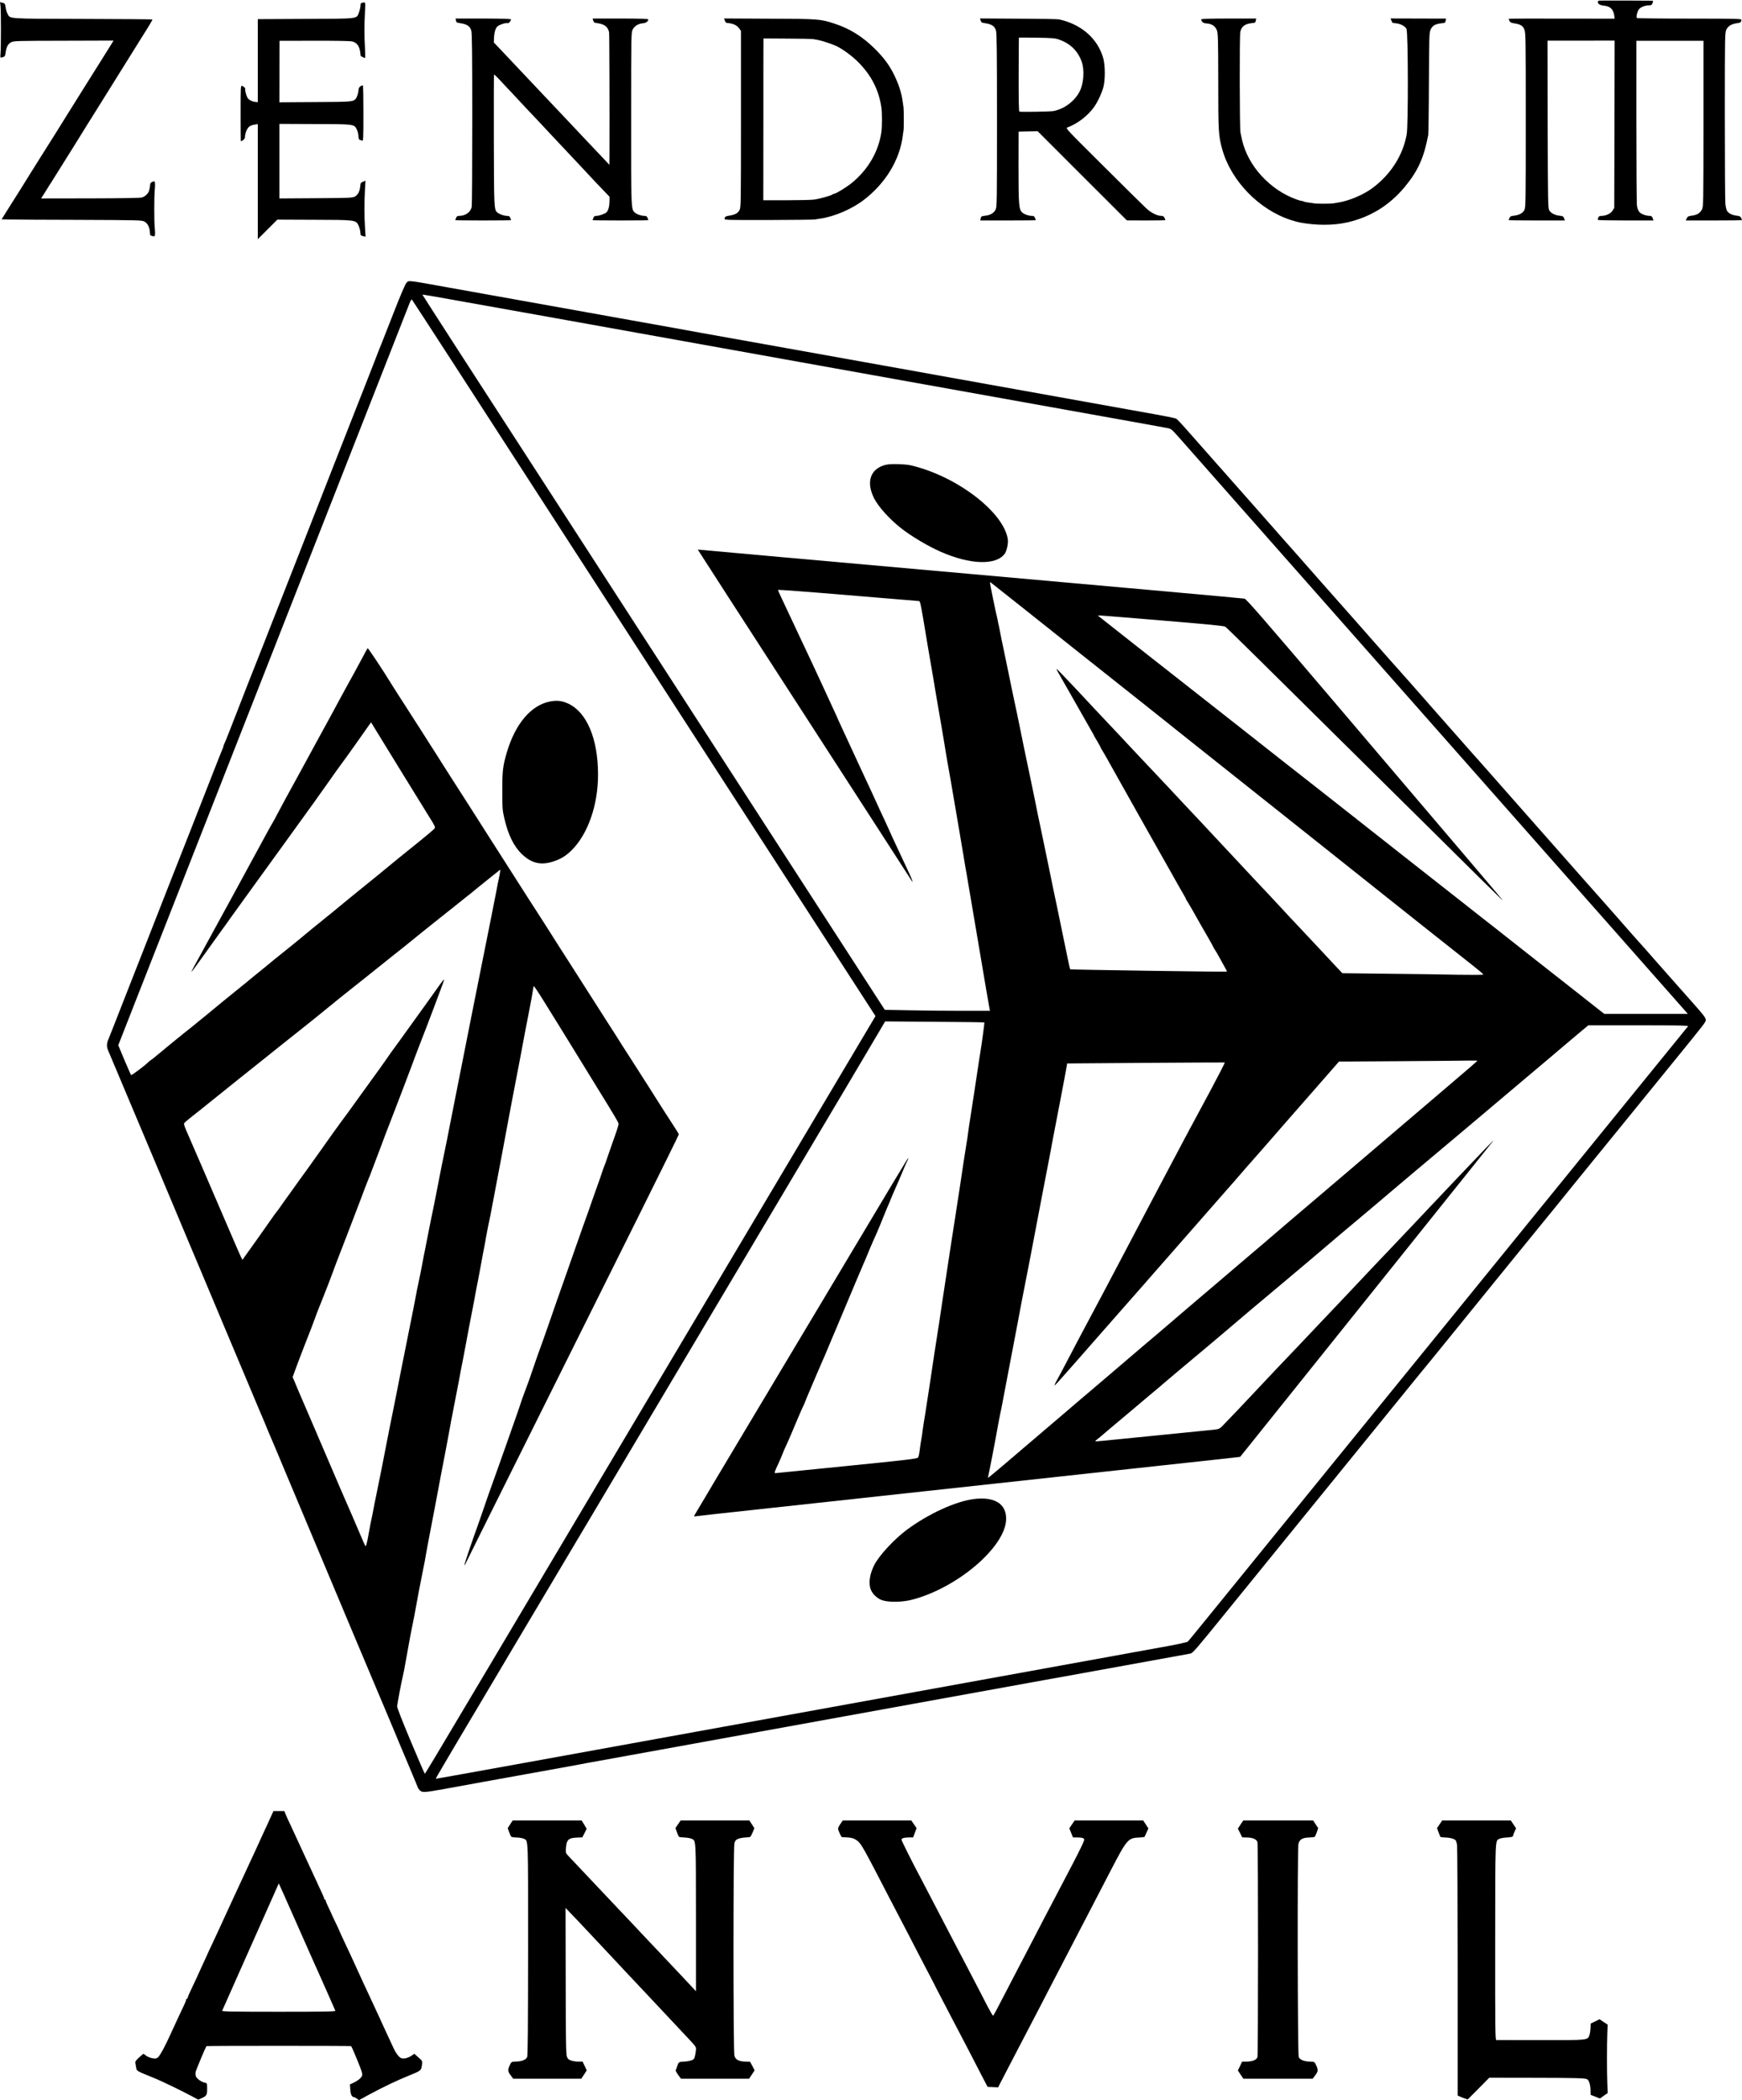 <?xml version="1.0" standalone="no"?>
<!DOCTYPE svg PUBLIC "-//W3C//DTD SVG 20010904//EN"
 "http://www.w3.org/TR/2001/REC-SVG-20010904/DTD/svg10.dtd">
<svg version="1.0" xmlns="http://www.w3.org/2000/svg"
 width="2284pt" height="2753pt" viewBox="0 0 2284 2753"
 preserveAspectRatio="xMidYMid meet">
<g transform="translate(0,2753) scale(0.1,-0.1)"
fill="#000000" stroke="none">
<path d="M20967 27522 c-9 -2 -17 -9 -17 -16 0 -28 27 -45 78 -50 87 -9 126
-47 138 -136 l5 -35 -695 1 c-383 1 -696 0 -696 -2 0 -2 5 -14 11 -28 9 -18
22 -26 57 -31 88 -13 119 -32 139 -83 17 -44 18 -113 18 -1187 0 -1084 -1
-1142 -18 -1177 -21 -42 -65 -66 -136 -75 -39 -4 -51 -10 -60 -30 -6 -13 -11
-26 -11 -28 0 -3 166 -5 369 -5 l369 0 -11 29 c-9 25 -17 29 -56 33 -63 6
-119 35 -139 72 -16 29 -17 116 -20 1127 l-2 1096 440 0 440 1 -2 -1097 -3
-1096 -23 -37 c-24 -39 -87 -68 -148 -68 -30 0 -43 -16 -44 -52 0 -5 164 -8
364 -8 l365 0 -10 30 c-8 22 -17 30 -36 30 -48 0 -112 22 -136 48 -16 18 -28
46 -34 82 -5 30 -8 530 -8 1110 l0 1055 440 0 440 0 0 -1085 c-1 -1059 -1
-1086 -20 -1125 -24 -48 -66 -74 -134 -82 -43 -5 -53 -10 -65 -34 l-14 -29
369 0 c203 0 369 2 369 5 0 2 -5 15 -11 28 -9 20 -21 26 -59 30 -59 7 -104 29
-125 61 -9 13 -19 55 -23 93 -4 37 -7 559 -7 1158 0 1078 1 1090 21 1129 23
45 67 72 134 81 50 7 57 11 62 40 3 20 -3 20 -678 21 -374 0 -685 4 -691 7
-14 9 1 78 23 112 19 29 82 55 132 55 33 0 39 4 49 30 8 23 8 30 0 31 -48 2
-687 3 -700 1z"/>
<path d="M7 27448 c7 -62 7 -539 0 -615 -3 -29 -3 -54 0 -57 3 -2 17 0 33 5
24 9 28 17 34 62 10 74 32 113 74 134 35 17 79 18 689 19 l652 2 -51 -82 c-28
-44 -68 -108 -88 -141 -21 -33 -131 -208 -245 -390 -114 -181 -215 -343 -225
-360 -19 -32 -292 -468 -345 -550 -18 -27 -78 -124 -135 -215 -56 -91 -111
-178 -121 -195 -11 -16 -73 -115 -139 -220 l-119 -190 102 -2 c56 -2 469 -4
917 -5 762 -3 817 -4 851 -21 42 -21 69 -70 74 -136 4 -50 2 -47 37 -56 24 -6
27 -4 30 22 2 15 0 55 -3 88 -9 76 -8 422 0 495 3 30 5 69 3 86 -3 31 -4 31
-33 21 -20 -8 -29 -19 -30 -34 -1 -13 -2 -26 -3 -30 -1 -5 -5 -24 -9 -44 -8
-41 -48 -81 -94 -97 -22 -7 -244 -11 -678 -12 l-646 -1 37 58 c21 32 47 74 58
93 11 19 24 40 29 45 4 6 134 213 288 460 154 248 296 477 317 509 222 356
368 589 453 726 56 91 117 188 134 215 100 157 147 236 143 240 -2 2 -413 6
-914 7 -1006 3 -950 -1 -986 69 -10 19 -21 55 -24 80 -7 51 -10 55 -46 64
l-27 7 6 -54z"/>
<path d="M4748 27493 c-10 -2 -18 -8 -19 -11 0 -4 -2 -22 -4 -41 -2 -19 -11
-54 -20 -78 -31 -82 3 -78 -702 -81 l-623 -3 0 -544 0 -545 -34 4 c-46 6 -89
30 -103 58 -16 31 -33 99 -28 108 7 11 -18 37 -40 44 -20 6 -20 1 -20 -359 0
-201 1 -365 2 -365 19 0 53 28 54 44 2 64 29 129 63 151 14 9 43 19 66 22 l40
6 0 -754 0 -754 128 128 128 128 474 -2 c551 -1 555 -2 590 -73 11 -24 22 -63
24 -85 4 -49 3 -47 40 -57 l29 -7 -7 114 c-10 143 -10 349 -1 502 l7 118 -33
-13 c-28 -12 -33 -19 -35 -53 -6 -72 -31 -121 -72 -142 -34 -17 -74 -18 -513
-21 l-476 -3 0 488 0 489 461 -2 c527 -1 522 0 556 -76 11 -24 20 -62 20 -84
0 -31 5 -43 18 -47 9 -2 24 -8 32 -11 13 -5 15 38 15 359 0 201 -3 365 -7 365
-27 0 -55 -25 -56 -50 -1 -38 -20 -102 -35 -120 -37 -45 -38 -45 -533 -48
l-471 -3 1 403 1 403 453 1 c253 1 472 -3 495 -8 68 -15 102 -63 112 -158 2
-14 3 -28 4 -31 1 -6 47 -29 58 -29 3 0 2 60 -2 133 -9 167 -9 296 0 465 8
140 9 137 -37 125z"/>
<path d="M5978 27264 c5 -29 7 -30 57 -38 90 -14 127 -39 144 -97 10 -34 13
-282 13 -1154 0 -612 -3 -1130 -7 -1153 -12 -72 -80 -122 -168 -122 -20 0 -30
-7 -37 -26 -6 -14 -10 -27 -10 -30 0 -2 164 -4 365 -4 201 0 365 2 365 4 0 3
-4 16 -10 30 -7 21 -17 26 -42 26 -42 1 -103 23 -129 46 -41 37 -42 63 -44
949 -1 468 0 853 2 857 2 4 31 -23 66 -60 34 -37 71 -76 82 -88 11 -11 70 -74
130 -138 61 -65 121 -130 135 -145 14 -15 84 -90 157 -166 72 -77 150 -160
173 -185 91 -97 298 -318 357 -380 34 -36 80 -85 103 -110 110 -119 169 -181
238 -252 l74 -77 -1 -56 c0 -70 -16 -127 -39 -148 -23 -21 -97 -47 -134 -47
-21 0 -31 -6 -38 -26 -6 -14 -10 -27 -10 -30 0 -2 164 -4 365 -4 201 0 365 2
365 4 0 3 -4 16 -10 30 -7 19 -17 26 -37 26 -44 0 -101 19 -129 43 -50 43 -50
47 -49 1247 0 1103 1 1115 21 1154 24 46 74 76 134 81 39 3 69 24 70 51 0 7
-110 11 -365 11 l-365 0 6 -21 c9 -31 14 -34 64 -41 87 -13 131 -48 146 -118
4 -18 7 -1036 5 -1595 l-1 -143 -67 72 c-38 39 -88 93 -113 119 -25 26 -103
109 -175 185 -71 76 -150 160 -175 186 -42 44 -211 223 -330 349 -28 30 -111
118 -183 194 -73 77 -150 159 -172 182 -22 23 -98 104 -170 180 l-130 137 2
56 c3 81 21 139 52 160 31 22 107 45 127 37 13 -5 44 29 44 49 0 8 -108 11
-363 12 l-364 0 5 -23z"/>
<path d="M9504 27259 c5 -16 17 -29 26 -30 76 -4 131 -28 162 -72 l23 -32 0
-1155 c0 -1099 -1 -1157 -18 -1192 -21 -42 -59 -63 -132 -74 -51 -7 -65 -17
-65 -44 0 -14 66 -15 578 -14 317 1 591 4 607 7 17 3 49 9 73 12 182 26 410
124 567 244 284 217 469 520 511 836 3 28 8 59 10 70 6 24 5 283 0 310 -2 11
-7 43 -10 70 -16 118 -50 224 -112 352 -63 129 -140 232 -258 348 -160 157
-325 260 -521 324 -186 62 -213 64 -861 66 l-591 3 11 -29z m1161 -242 c17 -4
46 -9 65 -12 44 -8 172 -50 230 -76 83 -38 207 -128 288 -209 176 -175 276
-370 309 -605 9 -64 9 -245 0 -310 -36 -259 -173 -497 -390 -674 -71 -57 -208
-141 -231 -141 -7 0 -16 -4 -21 -9 -15 -15 -179 -60 -248 -68 -34 -4 -196 -8
-360 -8 l-299 0 1 1010 c0 556 0 1033 1 1060 l0 51 313 -2 c171 0 326 -4 342
-7z"/>
<path d="M12856 27266 c9 -30 14 -34 59 -40 90 -14 127 -39 144 -98 10 -33 13
-284 13 -1175 0 -1083 -1 -1133 -18 -1170 -22 -44 -65 -71 -125 -79 -62 -8
-66 -9 -71 -38 l-5 -26 363 0 c200 0 364 2 364 4 0 3 -4 16 -10 30 -7 19 -17
26 -37 26 -45 0 -101 19 -129 44 -45 38 -50 95 -50 601 l1 460 125 3 125 2
585 -585 585 -584 253 -1 c138 0 252 2 252 5 0 2 -5 16 -12 30 -8 18 -19 25
-39 25 -56 0 -135 39 -200 99 -35 33 -288 282 -562 555 -498 495 -499 496
-470 506 136 51 272 157 354 276 48 71 96 176 117 256 24 95 23 281 -2 372
-72 259 -286 447 -581 512 -16 4 -256 8 -533 9 l-503 3 7 -22z m1024 -253
c152 -52 251 -148 303 -293 38 -108 26 -286 -28 -390 -66 -128 -203 -230 -345
-256 -43 -7 -424 -14 -445 -7 -7 2 -10 171 -9 486 1 265 2 483 3 484 0 1 106
1 234 -1 196 -3 241 -7 287 -23z"/>
<path d="M15750 27276 c1 -31 27 -51 67 -53 69 -4 117 -34 137 -88 16 -41 18
-100 19 -668 0 -669 3 -718 53 -897 116 -412 483 -790 899 -924 44 -14 94 -28
110 -31 222 -42 444 -42 630 0 303 69 554 224 755 467 172 208 250 381 306
678 3 19 8 328 9 687 3 620 4 654 23 696 22 50 59 72 136 81 57 7 53 4 61 37
l6 25 -365 1 -364 1 11 -27 c6 -14 12 -27 13 -29 1 -2 23 -5 50 -8 58 -6 117
-37 135 -73 22 -41 24 -1263 3 -1381 -49 -275 -207 -524 -449 -705 -116 -87
-312 -170 -450 -190 -22 -4 -51 -8 -65 -11 -35 -6 -220 -6 -249 0 -14 3 -47 8
-74 11 -28 3 -58 10 -68 16 -11 5 -19 7 -19 5 0 -3 -33 6 -72 20 -349 125
-637 441 -713 781 -8 37 -18 82 -21 98 -11 49 -13 1269 -2 1317 15 70 59 104
145 114 56 7 50 3 58 35 l6 26 -360 0 c-252 0 -361 -4 -361 -11z"/>
<path d="M5329 23823 c-16 -18 -79 -164 -168 -393 -78 -201 -151 -385 -161
-410 -11 -25 -45 -110 -75 -190 -31 -80 -87 -224 -125 -320 -38 -96 -121 -308
-185 -470 -64 -162 -163 -414 -220 -560 -57 -146 -172 -438 -255 -650 -83
-212 -216 -551 -296 -755 -79 -203 -148 -379 -153 -390 -5 -11 -37 -92 -71
-180 -34 -88 -66 -169 -71 -180 -5 -11 -38 -96 -74 -190 -36 -93 -70 -179 -75
-190 -9 -19 -246 -624 -386 -985 -35 -91 -69 -173 -74 -182 -6 -10 -10 -23
-10 -28 0 -6 -8 -30 -19 -53 -10 -23 -58 -143 -106 -267 -48 -124 -93 -238
-100 -255 -7 -16 -31 -77 -53 -135 -22 -58 -83 -213 -135 -345 -118 -298 -467
-1186 -662 -1685 -81 -206 -181 -460 -222 -565 -41 -104 -102 -260 -135 -345
-33 -85 -67 -170 -75 -189 -26 -58 -27 -101 -3 -156 12 -27 62 -147 112 -265
49 -118 96 -228 103 -245 14 -30 696 -1653 822 -1955 36 -85 125 -296 198
-470 73 -173 178 -423 233 -555 55 -132 120 -287 145 -345 24 -58 115 -274
202 -480 86 -206 163 -388 170 -405 8 -16 37 -86 66 -155 49 -119 61 -149 93
-222 29 -68 99 -233 224 -533 71 -170 213 -508 315 -750 102 -242 348 -827
546 -1300 199 -473 366 -869 371 -880 13 -29 113 -268 154 -366 18 -46 95
-229 170 -406 75 -178 136 -325 136 -328 0 -3 10 -16 22 -30 30 -34 59 -33
323 15 235 43 656 120 1375 249 245 44 468 85 495 91 28 5 460 84 960 174
1125 204 2993 543 4200 762 501 91 933 169 960 174 28 5 64 11 80 14 17 3 404
73 860 156 457 83 840 152 853 155 32 8 63 43 459 531 197 243 372 459 390
480 17 21 192 237 389 479 381 469 566 696 1394 1715 288 355 529 650 535 656
5 6 120 147 255 314 476 588 1240 1527 1255 1544 9 9 113 139 195 240 14 17
122 150 240 296 119 146 385 472 590 725 206 253 482 593 614 755 441 542 442
543 441 572 -1 28 -24 58 -179 233 -115 129 -184 207 -341 385 -70 80 -144
163 -164 186 -20 22 -65 74 -101 115 -36 40 -86 96 -111 124 -25 27 -144 163
-264 300 -121 138 -222 252 -225 255 -3 3 -103 115 -222 250 -589 668 -1237
1402 -1363 1545 -45 49 -130 146 -191 215 -60 69 -216 245 -345 391 -128 146
-292 332 -364 414 -71 81 -153 173 -181 204 -28 31 -66 74 -86 96 -19 22 -92
105 -163 185 -182 206 -183 207 -260 295 -38 44 -72 82 -75 85 -3 3 -176 199
-385 435 -320 364 -467 530 -520 589 -5 6 -41 47 -80 91 -38 44 -72 82 -75 85
-3 3 -36 41 -75 85 -38 44 -84 96 -101 115 -18 19 -107 121 -199 225 -92 105
-197 224 -234 265 -36 41 -86 97 -111 125 -25 28 -72 82 -106 120 -297 339
-392 444 -416 463 -16 13 -90 27 -593 117 -510 91 -872 156 -975 175 -58 11
-258 47 -445 80 -187 33 -401 72 -475 85 -74 13 -146 26 -160 29 -14 2 -63 11
-110 20 -47 8 -98 18 -115 20 -16 3 -131 24 -255 46 -124 22 -349 63 -500 90
-151 27 -450 81 -665 119 -214 39 -694 125 -1065 191 -371 66 -762 136 -867
155 -106 19 -280 51 -385 70 -106 19 -355 63 -553 99 -198 36 -376 68 -395 71
-42 7 -690 123 -1150 206 -184 33 -357 64 -385 69 -27 5 -241 43 -475 85 -527
95 -499 92 -531 58z m1869 -448 c906 -163 2500 -449 3542 -636 1042 -187 2485
-445 3205 -575 721 -129 1333 -239 1361 -245 49 -9 57 -16 151 -122 54 -62
441 -499 858 -972 1398 -1583 2796 -3167 3060 -3465 143 -162 551 -623 905
-1025 355 -401 916 -1037 1247 -1412 l603 -683 -548 0 -548 0 -484 381 c-267
209 -512 402 -545 428 -114 90 -400 316 -435 343 -19 14 -82 64 -140 109 -58
46 -168 133 -246 194 -372 292 -1145 899 -1673 1316 -129 101 -255 200 -280
220 -64 49 -653 512 -726 570 -33 26 -139 110 -236 186 -1114 874 -1856 1458
-1866 1467 -15 14 -92 19 862 -60 571 -47 785 -68 800 -79 27 -19 363 -350
2570 -2535 590 -585 1053 -1042 1063 -1050 21 -18 -84 108 -483 576 -247 291
-994 1167 -1658 1949 -1011 1188 -1214 1421 -1240 1428 -18 4 -1627 149 -3577
322 -1950 173 -3555 317 -3567 319 -13 2 -23 2 -23 0 0 -2 622 -966 1383
-2141 761 -1176 1393 -2155 1406 -2176 42 -69 32 -32 -22 84 -30 63 -65 139
-79 169 -44 95 -85 182 -132 283 -25 55 -46 100 -46 102 0 2 -23 52 -51 112
-67 142 -91 196 -124 268 -15 33 -43 93 -61 133 -45 96 -100 215 -129 277 -71
155 -91 197 -125 270 -21 44 -48 103 -60 130 -12 28 -44 97 -71 153 -27 57
-49 105 -49 107 0 2 -18 43 -41 92 -43 92 -63 135 -149 323 -75 162 -126 274
-165 355 -19 39 -49 104 -68 145 -19 41 -61 129 -92 195 -31 66 -68 145 -82
175 -43 92 -103 220 -149 317 -24 50 -44 96 -44 100 0 5 415 -26 923 -69 507
-42 925 -77 929 -77 4 -1 12 -18 17 -38 8 -30 61 -337 88 -508 2 -16 18 -106
34 -200 17 -93 37 -210 45 -260 7 -49 39 -234 69 -410 31 -176 64 -374 75
-440 10 -66 30 -185 44 -265 15 -80 49 -275 76 -435 27 -159 56 -328 64 -375
21 -120 21 -121 61 -360 19 -118 42 -253 51 -300 8 -47 51 -296 94 -555 162
-958 200 -1181 205 -1202 l5 -23 -373 0 c-206 0 -516 3 -690 7 l-316 6 -1473
2276 c-809 1252 -1504 2326 -1543 2386 -40 61 -147 227 -240 370 -92 143 -191
296 -220 340 -28 44 -420 649 -870 1345 -450 696 -1020 1577 -1267 1958 -246
381 -448 695 -448 697 0 7 -102 25 1658 -290z m-1265 -590 c288 -445 1654
-2557 3035 -4692 l2511 -3882 -308 -518 c-277 -466 -4127 -6943 -4813 -8098
-667 -1122 -783 -1315 -788 -1315 -3 0 -86 192 -185 427 -118 282 -179 438
-178 458 3 36 59 334 73 386 6 20 24 113 40 205 51 287 79 436 96 513 9 41 22
109 29 150 22 127 74 399 100 525 14 65 32 158 39 205 8 47 33 183 56 301 41
211 72 374 144 760 20 107 46 240 57 295 11 55 31 161 44 235 13 74 41 225 63
335 22 110 52 265 67 345 14 80 41 222 60 315 18 94 41 213 50 265 9 52 36
194 60 315 24 121 46 238 49 260 4 22 11 60 16 85 6 25 22 108 36 185 14 77
36 196 49 265 14 69 32 166 40 215 9 50 22 119 30 155 7 36 18 90 25 120 6 30
31 163 56 295 25 132 56 299 70 370 14 72 29 153 34 180 5 28 29 160 55 295
42 227 68 365 175 920 22 113 49 257 60 320 12 63 39 205 61 315 22 110 42
224 46 253 3 29 9 54 12 56 3 2 60 -82 125 -187 66 -106 158 -255 206 -332 48
-77 148 -239 222 -360 74 -121 183 -298 241 -392 276 -447 317 -516 317 -534
0 -21 -23 -91 -85 -264 -20 -55 -47 -134 -61 -175 -13 -41 -28 -84 -33 -95 -6
-11 -21 -54 -35 -95 -13 -41 -43 -127 -66 -190 -23 -63 -48 -133 -55 -155 -15
-46 -109 -311 -131 -370 -8 -22 -21 -58 -28 -80 -8 -22 -42 -119 -76 -215 -34
-96 -91 -258 -126 -360 -36 -102 -83 -237 -106 -300 -22 -63 -75 -216 -118
-340 -43 -124 -90 -256 -104 -293 -15 -38 -51 -142 -81 -230 -54 -160 -87
-254 -140 -392 -15 -38 -30 -83 -35 -100 -8 -27 -44 -133 -190 -545 -26 -74
-68 -193 -94 -265 -25 -71 -66 -186 -91 -255 -25 -69 -66 -183 -90 -255 -24
-71 -64 -188 -90 -260 -98 -273 -185 -530 -184 -545 0 -13 1 -13 6 0 3 8 397
800 876 1760 478 960 1107 2223 1398 2806 291 584 529 1067 529 1074 0 6 -33
62 -74 123 -40 62 -95 146 -121 187 -26 41 -58 91 -70 110 -13 19 -65 103
-117 185 -52 83 -133 209 -179 280 -47 72 -129 200 -183 285 -53 85 -139 220
-191 300 -51 80 -163 255 -249 390 -86 135 -205 322 -265 415 -60 94 -157 244
-214 335 -57 91 -152 239 -211 330 -59 91 -178 276 -264 412 -177 278 -321
504 -398 623 -28 44 -114 179 -191 300 -77 121 -182 285 -234 365 -52 80 -114
178 -139 218 -25 40 -72 114 -105 166 -33 51 -100 155 -148 232 -49 76 -151
236 -227 354 -77 118 -154 240 -173 270 -121 198 -321 500 -327 493 -4 -4 -30
-51 -57 -103 -73 -138 -163 -302 -218 -400 -26 -47 -70 -128 -98 -180 -27 -52
-71 -133 -97 -180 -26 -47 -118 -215 -205 -375 -86 -159 -183 -337 -215 -395
-150 -273 -238 -434 -288 -530 -30 -58 -58 -109 -62 -115 -8 -11 -50 -87 -125
-225 -142 -263 -647 -1190 -786 -1442 -88 -158 -159 -291 -159 -295 0 -9 36
40 167 223 59 83 155 216 212 295 58 79 117 162 132 184 15 22 64 90 108 150
98 135 137 189 206 285 29 41 77 107 105 145 28 39 97 133 152 210 56 77 126
175 157 217 338 467 432 597 573 798 67 96 127 180 133 187 5 6 46 62 90 123
44 62 97 135 117 164 20 28 67 94 103 146 36 52 74 105 83 118 l18 23 75 -123
c100 -164 569 -926 681 -1106 80 -127 88 -145 76 -162 -7 -10 -101 -90 -209
-177 -271 -218 -271 -218 -380 -308 -53 -44 -136 -112 -185 -152 -232 -187
-492 -399 -524 -427 -20 -17 -53 -44 -74 -61 -21 -16 -44 -34 -50 -40 -6 -5
-45 -37 -86 -70 -41 -32 -140 -113 -220 -180 -80 -66 -165 -136 -190 -155 -51
-39 -312 -252 -320 -260 -3 -3 -39 -32 -80 -65 -41 -32 -77 -62 -80 -65 -3 -3
-41 -34 -85 -70 -97 -78 -224 -181 -285 -231 -103 -86 -362 -298 -421 -345
-109 -85 -401 -324 -458 -373 -29 -25 -61 -50 -70 -55 -9 -5 -23 -16 -32 -25
-50 -50 -224 -180 -230 -173 -4 4 -43 93 -88 199 l-80 192 205 523 c374 951
1458 3713 1949 4963 836 2129 1652 4208 1670 4253 10 24 21 40 26 35 4 -4 243
-372 532 -818z m7494 -3236 c235 -187 554 -440 708 -563 267 -212 478 -379
939 -745 114 -91 267 -213 340 -271 72 -58 262 -208 421 -335 159 -126 402
-320 541 -430 138 -110 381 -303 540 -429 282 -224 534 -424 919 -731 105 -83
303 -241 440 -350 138 -109 302 -240 365 -290 227 -180 567 -450 687 -544 67
-53 122 -100 122 -105 1 -5 -137 -6 -331 -3 -183 4 -600 10 -926 13 l-592 7
-123 131 c-67 71 -149 159 -182 195 -33 35 -73 78 -90 96 -16 17 -84 89 -150
160 -66 70 -133 142 -150 159 -16 18 -73 78 -125 135 -52 57 -117 127 -145
156 -27 29 -72 77 -100 106 -27 30 -90 97 -140 149 -49 53 -144 154 -210 225
-66 71 -131 141 -145 155 -14 14 -79 84 -145 155 -120 129 -203 218 -346 369
-41 45 -151 162 -244 261 -93 99 -212 225 -264 280 -53 55 -154 163 -226 240
-71 77 -170 183 -220 235 -49 52 -117 124 -151 160 -33 36 -97 103 -141 150
-44 47 -93 99 -107 115 -15 17 -55 59 -89 95 -193 205 -247 260 -253 260 -3 0
4 -17 16 -37 18 -30 202 -355 388 -682 14 -25 38 -67 53 -93 16 -27 29 -51 29
-53 0 -2 20 -38 45 -79 25 -42 45 -79 45 -81 0 -3 10 -22 23 -43 13 -20 37
-62 54 -92 28 -50 91 -164 140 -250 11 -19 32 -56 46 -82 15 -26 48 -85 73
-130 26 -46 57 -101 69 -123 12 -22 51 -92 87 -155 96 -170 281 -498 313 -555
15 -27 53 -95 85 -150 55 -96 75 -132 135 -240 15 -27 43 -75 61 -106 19 -31
34 -60 34 -64 0 -4 8 -19 19 -33 10 -15 29 -47 43 -72 14 -25 35 -62 47 -82
11 -21 31 -55 42 -75 12 -21 33 -58 47 -83 14 -25 56 -98 94 -163 37 -65 68
-120 68 -123 0 -3 8 -18 18 -32 11 -15 36 -58 56 -95 20 -37 46 -84 58 -105
33 -58 47 -86 45 -88 -5 -5 -2049 25 -2055 30 -3 4 -16 57 -28 119 -34 168
-98 478 -144 697 -23 107 -49 236 -60 285 -10 50 -32 155 -48 235 -17 80 -42
201 -56 270 -15 69 -38 181 -52 250 -14 69 -30 145 -36 170 -5 25 -18 88 -28
140 -18 92 -58 282 -155 745 -25 121 -50 243 -55 270 -5 28 -21 104 -35 170
-27 123 -93 438 -145 695 -17 80 -37 177 -45 215 -9 39 -22 106 -30 149 -8 43
-17 86 -19 95 -3 9 -8 32 -11 51 -3 19 -10 51 -15 70 -14 53 -90 426 -90 439
0 7 4 10 10 6 5 -3 202 -159 437 -346z m-6872 -3461 c-4 -24 -11 -59 -15 -78
-5 -19 -19 -87 -30 -150 -12 -63 -44 -225 -71 -360 -27 -135 -92 -461 -145
-725 -53 -264 -101 -502 -106 -530 -29 -142 -243 -1226 -288 -1455 -28 -146
-62 -315 -75 -376 -14 -61 -47 -230 -75 -375 -28 -145 -59 -304 -70 -354 -11
-49 -33 -160 -50 -245 -16 -85 -41 -211 -55 -280 -14 -69 -33 -163 -41 -210
-8 -47 -28 -146 -44 -220 -16 -74 -34 -162 -39 -195 -6 -33 -41 -215 -80 -405
-97 -483 -150 -749 -171 -860 -10 -52 -35 -176 -55 -275 -21 -99 -50 -247 -66
-330 -32 -173 -119 -605 -148 -745 -12 -52 -27 -133 -36 -180 -8 -47 -19 -101
-24 -120 -5 -19 -19 -91 -31 -160 -29 -164 -40 -204 -50 -194 -4 5 -32 65 -60
134 -47 112 -175 408 -251 580 -16 36 -82 191 -148 345 -66 154 -167 390 -225
525 -59 135 -143 332 -188 437 l-81 193 43 117 c24 65 76 204 117 308 41 105
80 206 88 225 7 19 26 69 41 110 14 41 42 113 61 160 19 47 42 103 50 125 8
22 23 60 33 85 11 25 32 81 49 125 59 161 143 381 161 425 10 25 37 95 60 155
23 61 55 144 71 185 113 294 144 376 175 460 20 52 42 109 49 125 8 17 21 48
28 70 8 22 34 90 57 150 23 61 55 146 72 190 33 90 70 189 133 350 24 61 59
153 79 205 20 52 61 160 92 240 31 80 78 204 104 275 26 72 71 189 98 260 47
119 152 392 207 540 99 262 122 325 116 325 -4 0 -25 -26 -47 -57 -36 -52
-324 -453 -447 -623 -26 -36 -55 -76 -64 -89 -54 -75 -93 -129 -110 -151 -11
-14 -44 -61 -74 -105 -55 -80 -164 -232 -193 -270 -9 -11 -67 -92 -130 -180
-183 -255 -248 -344 -269 -370 -13 -15 -233 -323 -272 -380 -19 -27 -93 -131
-164 -230 -72 -99 -136 -188 -143 -198 -7 -10 -56 -78 -108 -151 -52 -72 -111
-154 -129 -181 -19 -28 -38 -52 -41 -55 -4 -3 -41 -54 -83 -115 -59 -86 -220
-312 -335 -472 -7 -10 -17 -25 -22 -33 -5 -8 -11 -12 -14 -9 -7 6 -89 195
-258 589 -152 355 -432 1003 -478 1107 -18 40 -30 79 -27 87 3 8 37 38 75 68
38 29 192 152 342 273 150 121 298 240 330 265 32 25 134 106 226 180 93 75
183 147 200 160 100 81 324 258 346 275 31 23 418 336 463 374 17 14 49 40 70
57 22 18 98 78 170 135 71 57 142 113 156 124 15 11 60 47 100 80 40 33 150
121 245 196 95 75 200 158 232 185 83 69 211 171 402 323 91 72 179 142 195
155 17 14 77 62 135 108 58 45 110 87 116 93 6 5 26 22 45 37 19 15 93 75 164
132 72 58 132 106 133 106 2 0 1 -19 -3 -42z m6351 -1961 c4 -3 -36 -295 -51
-382 -3 -16 -12 -70 -19 -120 -43 -289 -88 -585 -115 -755 -11 -69 -25 -161
-30 -205 -6 -44 -12 -89 -15 -100 -4 -20 -13 -80 -22 -140 -2 -16 -6 -41 -9
-55 -2 -14 -7 -43 -10 -65 -3 -22 -10 -67 -15 -100 -5 -33 -22 -150 -39 -260
-16 -110 -42 -274 -56 -365 -15 -91 -37 -235 -50 -320 -13 -85 -37 -245 -54
-355 -17 -110 -46 -306 -66 -435 -19 -129 -39 -262 -44 -295 -19 -115 -102
-658 -116 -760 -3 -22 -12 -78 -19 -125 -8 -47 -22 -137 -31 -200 -9 -63 -23
-151 -31 -195 -7 -44 -16 -102 -19 -130 -3 -27 -10 -72 -15 -100 -5 -27 -12
-70 -15 -95 -14 -110 -18 -130 -30 -146 -10 -15 -143 -31 -931 -110 -505 -51
-927 -93 -936 -94 -19 0 -16 11 43 137 16 34 38 86 49 115 11 29 27 67 35 83
21 42 114 257 175 405 29 69 56 130 60 135 3 6 13 26 20 45 7 19 21 53 30 75
10 22 63 148 119 280 57 132 106 247 111 256 4 8 22 51 40 95 18 43 40 97 50
119 9 22 51 121 93 220 188 449 319 758 326 773 5 9 28 64 52 122 23 58 58
139 76 180 19 41 39 86 45 100 5 14 16 39 23 55 8 17 35 82 60 145 25 63 50
124 55 135 23 52 50 114 50 119 0 2 14 35 31 73 17 37 37 84 45 103 9 19 19
44 24 55 5 11 21 48 35 82 34 84 73 174 86 196 6 11 8 21 6 23 -5 5 0 13
-1666 -2775 -623 -1041 -1135 -1899 -1138 -1907 -4 -11 2 -13 23 -9 16 3 382
44 814 90 739 80 1628 177 4000 435 553 60 1277 139 1610 175 333 36 629 68
657 72 l53 6 498 621 c274 341 925 1154 1447 1806 522 652 1041 1300 1153
1440 113 140 212 264 220 275 23 31 -159 -158 -412 -425 -49 -52 -133 -140
-185 -195 -53 -56 -132 -139 -175 -185 -44 -47 -123 -130 -175 -185 -53 -56
-130 -137 -171 -181 -41 -44 -158 -167 -260 -274 -102 -107 -192 -202 -200
-210 -8 -9 -80 -85 -160 -170 -80 -84 -156 -165 -169 -179 -13 -14 -60 -64
-105 -111 -45 -47 -165 -173 -266 -280 -101 -107 -229 -242 -284 -300 -172
-179 -435 -457 -606 -640 -146 -156 -267 -283 -382 -401 -43 -44 -44 -44 -193
-58 -60 -6 -398 -40 -750 -75 -706 -71 -725 -73 -725 -68 0 2 12 14 27 26 15
11 48 39 74 61 25 22 68 58 95 81 27 23 171 143 319 268 149 126 292 247 320
269 27 23 65 56 85 73 45 39 233 197 606 509 65 55 180 152 254 215 132 113
270 230 730 615 287 241 321 270 456 385 61 52 160 136 220 187 325 272 590
496 674 568 52 45 191 162 309 261 256 214 332 278 482 405 63 53 161 136 219
184 58 49 161 136 230 194 311 262 400 338 475 401 44 37 172 145 285 240 113
95 230 194 260 220 30 26 120 102 200 169 l145 121 659 0 c525 0 656 -3 649
-12 -25 -32 -2272 -2797 -2928 -3603 -166 -203 -634 -779 -1041 -1280 -407
-500 -1054 -1297 -1439 -1770 -384 -473 -798 -981 -918 -1130 -121 -148 -225
-276 -232 -283 -7 -7 -120 -33 -251 -57 -131 -24 -1008 -183 -1949 -354 -3093
-561 -5232 -949 -6455 -1171 -662 -120 -1206 -218 -1207 -216 -2 2 137 239
308 527 171 288 377 634 457 769 80 135 193 326 252 425 116 193 2029 3412
2265 3810 78 132 665 1120 1305 2195 639 1075 1194 2010 1233 2078 l72 123
648 -5 c357 -2 651 -6 653 -9z m6464 -501 c0 -5 -87 -80 -405 -351 -142 -121
-356 -303 -474 -404 -119 -101 -283 -241 -366 -312 -82 -70 -265 -226 -406
-346 -141 -120 -341 -290 -444 -378 -216 -183 -580 -493 -715 -610 -26 -22
-100 -85 -165 -140 -65 -55 -186 -158 -270 -230 -83 -71 -250 -213 -370 -315
-120 -102 -271 -230 -334 -285 -64 -55 -190 -163 -281 -240 -91 -76 -210 -178
-265 -225 -55 -48 -224 -192 -375 -320 -151 -129 -323 -274 -381 -324 -58 -50
-129 -111 -159 -136 -29 -25 -166 -142 -305 -260 -447 -383 -686 -585 -696
-588 -5 -2 -7 2 -4 10 7 19 98 488 130 673 8 44 21 114 30 155 9 41 23 109 30
150 8 41 53 278 100 525 48 248 93 484 100 525 13 74 83 442 130 675 13 66 38
194 55 285 64 340 191 1002 221 1155 11 55 22 111 24 125 2 14 11 61 19 105
21 108 67 344 72 375 4 25 20 103 29 150 3 14 12 61 20 105 8 44 25 136 39
205 13 69 27 144 31 168 l7 42 86 1 c249 3 1978 14 1981 12 3 -2 -90 -184
-187 -365 -204 -380 -263 -489 -284 -528 -14 -25 -55 -102 -92 -173 -75 -143
-112 -212 -181 -342 -26 -49 -70 -133 -98 -185 -27 -52 -66 -126 -87 -165 -21
-38 -63 -119 -95 -180 -32 -60 -77 -146 -100 -190 -23 -44 -68 -129 -100 -190
-32 -60 -77 -146 -100 -190 -96 -181 -197 -373 -277 -525 -31 -58 -90 -170
-133 -250 -43 -80 -100 -188 -128 -240 -27 -52 -64 -122 -82 -155 -18 -33 -65
-123 -105 -200 -77 -147 -127 -242 -166 -312 -13 -24 -20 -43 -16 -43 4 0 77
79 162 177 85 97 160 181 165 187 6 6 89 101 185 211 96 110 177 202 180 205
3 3 68 77 145 165 166 189 177 202 286 325 101 114 278 316 618 705 374 427
438 500 526 600 44 49 125 142 179 205 55 63 127 147 162 185 88 100 222 252
341 390 38 44 81 94 96 110 14 17 174 199 355 405 l328 375 784 5 c432 3 840
6 908 8 67 1 122 0 122 -2z"/>
<path d="M11601 21434 c-192 -54 -247 -225 -140 -437 56 -109 198 -267 346
-385 133 -106 358 -241 528 -315 388 -170 724 -180 838 -26 27 37 48 135 41
189 -50 341 -620 793 -1204 953 -89 25 -119 29 -240 33 -81 2 -131 -1 -169
-12z"/>
<path d="M7213 18335 c-249 -47 -456 -291 -567 -665 -53 -179 -61 -247 -60
-510 0 -231 2 -252 28 -363 49 -213 126 -367 233 -467 117 -110 232 -141 378
-101 112 31 188 75 270 156 214 213 347 593 346 995 -1 464 -145 809 -386 925
-82 39 -151 48 -242 30z"/>
<path d="M12765 7880 c-240 -32 -588 -191 -872 -400 -165 -122 -364 -336 -429
-462 -58 -113 -77 -226 -52 -310 19 -64 87 -132 155 -154 87 -29 259 -26 383
5 601 152 1241 700 1242 1062 1 200 -155 294 -427 259z"/>
<path d="M3545 3702 c-21 -48 -63 -138 -92 -200 -29 -62 -53 -115 -53 -116 0
-2 -26 -59 -58 -127 -32 -68 -66 -140 -74 -159 -9 -19 -33 -71 -53 -115 -63
-134 -100 -214 -160 -345 -101 -220 -107 -233 -156 -339 -27 -57 -49 -105 -49
-106 0 -2 -29 -64 -65 -140 -36 -75 -65 -138 -65 -140 0 -2 -25 -56 -55 -120
-30 -65 -55 -118 -55 -120 0 -2 -37 -83 -126 -271 -13 -28 -24 -56 -24 -62 0
-7 -4 -12 -10 -12 -5 0 -10 -6 -10 -13 0 -7 -9 -31 -19 -53 -30 -62 -156 -334
-181 -389 -68 -153 -143 -292 -168 -312 -25 -19 -34 -20 -77 -12 -26 5 -63 20
-81 34 l-33 25 -38 -32 c-60 -52 -73 -69 -68 -92 2 -11 7 -38 10 -59 6 -36 11
-40 73 -69 37 -16 107 -45 155 -64 90 -35 368 -169 509 -245 l78 -42 39 18
c70 31 77 43 77 126 -1 73 -1 73 -31 79 -44 9 -103 51 -116 82 -6 15 -8 41 -4
60 6 26 130 322 141 337 4 5 1894 5 1898 0 17 -24 137 -315 142 -347 6 -39 4
-46 -22 -74 -16 -16 -53 -42 -83 -56 l-53 -25 5 -70 c5 -65 21 -96 50 -97 5 0
21 -9 36 -19 l27 -20 130 71 c179 97 384 195 542 258 144 58 146 60 155 141 5
44 4 46 -48 91 l-52 47 -36 -24 c-50 -35 -116 -48 -144 -30 -32 21 -69 73 -97
136 -13 29 -49 107 -80 173 -31 65 -56 119 -56 121 0 1 -21 47 -46 101 -25 55
-56 122 -69 149 -39 84 -91 195 -135 290 -23 50 -73 158 -110 240 -37 83 -96
209 -130 280 -34 72 -69 148 -78 170 -9 22 -35 80 -59 128 -24 48 -43 90 -43
92 0 2 -18 41 -40 86 -22 45 -40 88 -40 96 0 7 -4 13 -10 13 -5 0 -10 6 -10
13 0 8 -13 41 -30 75 -16 33 -65 139 -108 234 -44 95 -95 207 -115 248 -19 41
-60 131 -92 200 -32 69 -78 168 -102 220 -25 52 -52 112 -60 133 l-15 37 -72
0 -71 0 -40 -88z m182 -1018 c92 -209 313 -706 345 -779 22 -49 49 -110 60
-135 11 -25 26 -58 34 -75 16 -33 223 -503 231 -522 4 -10 -148 -13 -742 -13
-594 0 -746 3 -742 13 3 6 108 244 234 527 126 283 292 656 369 829 l139 313
25 -54 c14 -31 35 -77 47 -104z"/>
<path d="M6689 3617 l-32 -50 18 -51 c10 -28 22 -55 27 -61 4 -5 37 -10 72
-11 36 -1 77 -8 93 -16 61 -29 57 57 57 -1453 -1 -1022 -4 -1387 -12 -1408
-15 -36 -66 -57 -145 -60 -61 -3 -62 -3 -80 -41 -32 -67 -31 -87 7 -137 l35
-47 446 0 446 0 36 54 36 55 -27 58 -28 58 -52 -1 c-28 -1 -71 6 -96 14 -38
14 -47 22 -58 55 -11 32 -14 223 -15 993 l-2 953 85 -89 c47 -48 119 -124 160
-168 109 -116 355 -378 425 -453 33 -36 76 -81 95 -102 29 -31 154 -163 323
-343 33 -35 186 -198 287 -306 19 -21 87 -92 150 -160 202 -215 188 -195 184
-248 -2 -26 -9 -63 -15 -84 -10 -31 -18 -38 -54 -48 -24 -7 -65 -13 -91 -14
-62 -2 -68 -6 -84 -58 -7 -24 -17 -47 -21 -53 -3 -5 11 -33 32 -62 l38 -51
446 0 446 0 37 55 36 55 -29 56 -30 56 -62 2 c-88 3 -130 26 -144 78 -16 60
-16 2724 0 2784 10 36 19 46 48 58 20 9 61 16 92 18 31 1 61 5 68 9 6 4 20 31
32 60 l22 53 -33 51 -32 50 -451 0 -451 0 -34 -49 -34 -50 19 -54 c10 -30 23
-58 29 -62 6 -3 39 -7 73 -8 34 -2 75 -9 90 -16 60 -28 57 16 58 -1036 l0
-963 -55 59 c-30 33 -112 120 -181 193 -70 74 -146 154 -169 179 -23 25 -100
106 -170 180 -70 74 -143 151 -161 170 -41 45 -156 167 -283 300 -175 185
-433 458 -575 609 -18 20 -52 55 -74 78 -36 38 -41 47 -38 87 6 130 30 155
149 159 l67 3 29 56 28 56 -32 54 -33 55 -453 0 -452 0 -33 -50z"/>
<path d="M11018 3621 c-17 -25 -31 -53 -30 -61 1 -21 41 -110 50 -111 4 -1 30
-2 57 -3 69 -3 105 -14 141 -41 57 -43 75 -76 434 -770 45 -88 102 -196 125
-240 41 -78 104 -198 275 -530 46 -88 102 -197 127 -243 24 -46 47 -91 52
-100 4 -9 13 -28 20 -41 27 -51 127 -243 193 -371 39 -74 92 -175 118 -225 26
-49 86 -164 133 -255 47 -91 119 -230 160 -310 l76 -145 69 -3 69 -3 37 73
c21 40 72 138 113 218 42 80 104 199 138 265 35 66 94 181 133 255 38 74 92
178 120 230 27 52 83 160 124 240 41 80 106 204 143 275 66 127 134 258 270
520 37 72 93 180 125 240 57 110 136 262 267 515 220 424 233 439 384 444 32
2 61 5 64 7 2 3 15 29 28 59 l24 53 -34 52 -34 52 -449 0 -450 0 -35 -51 -35
-52 24 -59 24 -60 54 0 c75 -1 100 -11 92 -38 -8 -30 -68 -152 -163 -334 -113
-217 -268 -513 -384 -733 -30 -58 -82 -157 -114 -220 -116 -222 -206 -396
-253 -485 -26 -49 -87 -166 -135 -260 -103 -200 -134 -257 -144 -267 -3 -4
-34 48 -69 115 -34 67 -93 181 -130 252 -37 72 -103 198 -146 280 -43 83 -100
191 -126 240 -26 50 -80 153 -120 230 -40 77 -96 185 -125 240 -29 55 -85 163
-125 240 -40 77 -92 176 -115 220 -105 196 -245 477 -245 490 0 19 34 29 99
30 l53 0 23 61 23 61 -35 50 -34 50 -450 0 -449 0 -32 -46z"/>
<path d="M16265 3614 l-35 -54 29 -57 28 -57 65 -2 c78 -2 125 -24 135 -62 10
-36 10 -2779 0 -2815 -10 -37 -63 -59 -142 -61 l-60 -1 -27 -58 -28 -57 36
-54 36 -54 454 0 455 0 35 47 c38 50 39 70 7 137 -18 38 -19 38 -78 40 -78 2
-132 25 -147 61 -15 38 -19 2727 -4 2792 14 59 53 83 139 85 34 1 67 5 73 8 6
4 19 31 29 61 l18 54 -33 50 -33 50 -458 0 -458 0 -36 -53z"/>
<path d="M18875 3617 l-34 -50 21 -56 c11 -31 22 -58 24 -60 2 -2 31 -5 63 -7
71 -2 128 -20 140 -42 4 -9 12 -34 15 -56 4 -21 7 -769 8 -1661 l0 -1623 26
-12 c15 -7 45 -19 66 -26 l39 -14 142 142 141 143 605 -1 c549 -1 655 -4 681
-20 22 -14 40 -73 42 -135 l1 -68 61 -24 61 -24 51 36 51 36 -5 125 c-6 143
-6 504 0 663 l5 108 -54 35 -53 36 -58 -29 -58 -28 -2 -57 c-1 -31 -7 -73 -14
-93 -23 -69 -14 -68 -645 -67 -308 0 -567 1 -576 1 -14 1 -16 116 -15 1284 1
1403 -2 1326 58 1355 15 7 56 14 91 16 68 3 87 10 87 29 1 7 9 30 19 51 l19
40 -34 51 -35 52 -450 0 -450 0 -34 -50z"/>
</g>
</svg>
